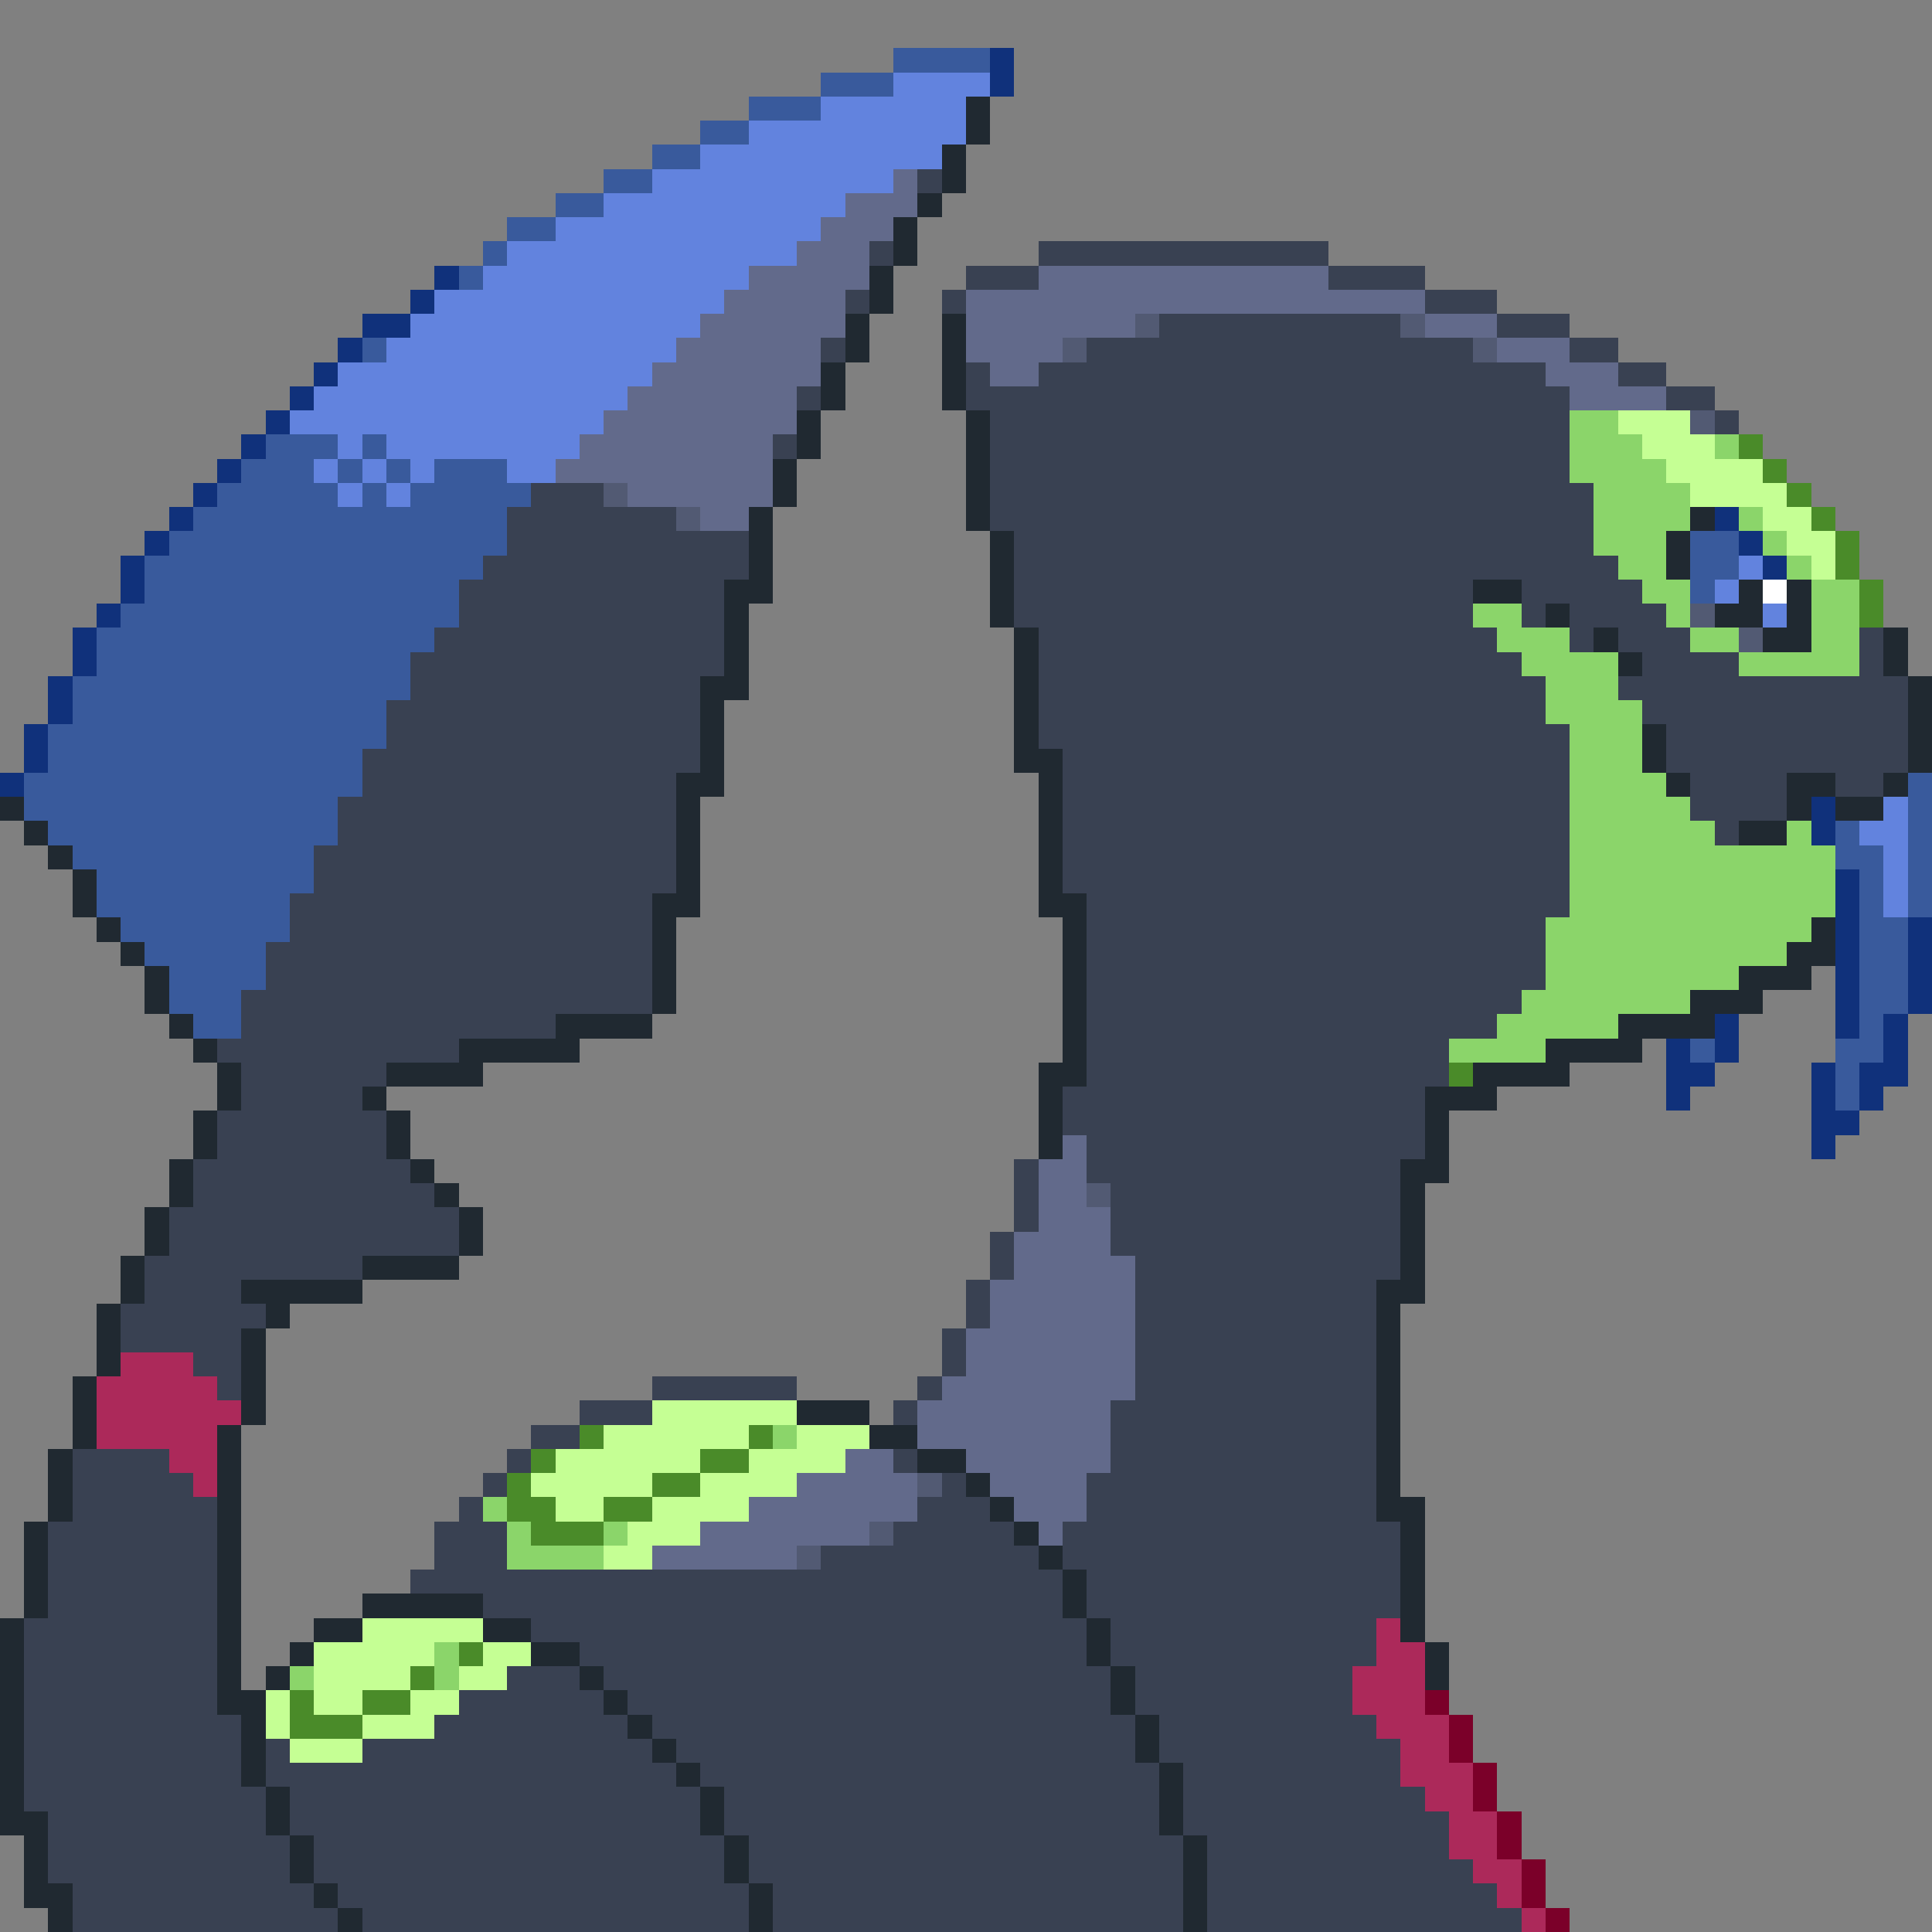 <svg xmlns="http://www.w3.org/2000/svg" viewBox="0 -0.5 80 80" shape-rendering="crispEdges">
<rect x="0" y="-0.5" width="80" height="80" fill="#808080" stroke="none"/>
<path stroke="#395a9c" d="M37 2h4M34 3h3M31 4h3M29 5h2M27 6h2M25 7h2M23 8h2M21 9h2M20 10h1M19 11h1M15 14h1M11 18h3M15 18h1M10 19h3M14 19h1M16 19h1M18 19h3M9 20h5M15 20h1M17 20h5M8 21h13M7 22h14M70 22h2M6 23h14M70 23h2M6 24h13M70 24h1M5 25h14M4 26h14M4 27h13M3 28h14M3 29h13M2 30h14M2 31h13M1 32h14M79 32h1M1 33h13M79 33h1M2 34h12M76 34h1M79 34h1M3 35h10M76 35h2M79 35h1M4 36h9M77 36h1M79 36h1M4 37h8M77 37h1M79 37h1M5 38h7M77 38h2M6 39h5M77 39h2M7 40h4M77 40h2M7 41h3M77 41h2M8 42h2M77 42h1M70 43h1M76 43h2M76 44h1M76 45h1" />
<path stroke="#10317b" d="M41 2h1M41 3h1M18 11h1M17 12h1M15 13h2M14 14h1M13 15h1M12 16h1M11 17h1M10 18h1M9 19h1M8 20h1M7 21h1M71 21h1M6 22h1M72 22h1M5 23h1M73 23h1M5 24h1M4 25h1M3 26h1M3 27h1M2 28h1M2 29h1M1 30h1M1 31h1M0 32h1M75 33h1M75 34h1M76 36h1M76 37h1M76 38h1M79 38h1M76 39h1M79 39h1M76 40h1M79 40h1M76 41h1M79 41h1M71 42h1M76 42h1M78 42h1M69 43h1M71 43h1M78 43h1M69 44h2M75 44h1M77 44h2M69 45h1M75 45h1M77 45h1M75 46h2M75 47h1" />
<path stroke="#6283de" d="M37 3h4M34 4h6M31 5h9M29 6h10M27 7h10M25 8h10M23 9h11M21 10h12M20 11h11M18 12h12M17 13h12M16 14h12M14 15h13M13 16h13M12 17h13M14 18h1M16 18h8M13 19h1M15 19h1M17 19h1M21 19h2M14 20h1M16 20h1M72 23h1M71 24h1M73 25h1M78 33h1M77 34h2M78 35h1M78 36h1M78 37h1" />
<path stroke="#202931" d="M40 4h1M40 5h1M39 6h1M39 7h1M38 8h1M37 9h1M37 10h1M36 11h1M36 12h1M35 13h1M39 13h1M35 14h1M39 14h1M34 15h1M39 15h1M34 16h1M39 16h1M33 17h1M40 17h1M33 18h1M40 18h1M32 19h1M40 19h1M32 20h1M40 20h1M31 21h1M40 21h1M70 21h1M31 22h1M41 22h1M69 22h1M31 23h1M41 23h1M69 23h1M30 24h2M41 24h1M61 24h2M72 24h1M74 24h1M30 25h1M41 25h1M64 25h1M71 25h2M74 25h1M30 26h1M42 26h1M66 26h1M73 26h2M78 26h1M30 27h1M42 27h1M67 27h1M78 27h1M29 28h2M42 28h1M79 28h1M29 29h1M42 29h1M79 29h1M29 30h1M42 30h1M68 30h1M79 30h1M29 31h1M42 31h2M68 31h1M79 31h1M28 32h2M43 32h1M69 32h1M74 32h2M78 32h1M0 33h1M28 33h1M43 33h1M74 33h1M76 33h2M1 34h1M28 34h1M43 34h1M72 34h2M2 35h1M28 35h1M43 35h1M3 36h1M28 36h1M43 36h1M3 37h1M27 37h2M43 37h2M4 38h1M27 38h1M44 38h1M75 38h1M5 39h1M27 39h1M44 39h1M74 39h2M6 40h1M27 40h1M44 40h1M72 40h3M6 41h1M27 41h1M44 41h1M70 41h3M7 42h1M23 42h4M44 42h1M67 42h4M8 43h1M19 43h5M44 43h1M64 43h4M9 44h1M16 44h4M43 44h2M61 44h4M9 45h1M15 45h1M43 45h1M59 45h3M8 46h1M16 46h1M43 46h1M59 46h1M8 47h1M16 47h1M43 47h1M59 47h1M7 48h1M17 48h1M58 48h2M7 49h1M18 49h1M58 49h1M6 50h1M19 50h1M58 50h1M6 51h1M19 51h1M58 51h1M5 52h1M15 52h4M58 52h1M5 53h1M10 53h5M57 53h2M4 54h1M11 54h1M57 54h1M4 55h1M10 55h1M57 55h1M4 56h1M10 56h1M57 56h1M3 57h1M10 57h1M57 57h1M3 58h1M10 58h1M33 58h3M57 58h1M3 59h1M9 59h1M36 59h2M57 59h1M2 60h1M9 60h1M38 60h2M57 60h1M2 61h1M9 61h1M40 61h1M57 61h1M2 62h1M9 62h1M41 62h1M57 62h2M1 63h1M9 63h1M42 63h1M58 63h1M1 64h1M9 64h1M43 64h1M58 64h1M1 65h1M9 65h1M44 65h1M58 65h1M1 66h1M9 66h1M15 66h5M44 66h1M58 66h1M0 67h1M9 67h1M13 67h2M20 67h2M45 67h1M58 67h1M0 68h1M9 68h1M12 68h1M22 68h2M45 68h1M59 68h1M0 69h1M9 69h1M11 69h1M24 69h1M46 69h1M59 69h1M0 70h1M9 70h2M25 70h1M46 70h1M0 71h1M10 71h1M26 71h1M47 71h1M0 72h1M10 72h1M27 72h1M47 72h1M0 73h1M10 73h1M28 73h1M48 73h1M0 74h1M11 74h1M29 74h1M48 74h1M0 75h2M11 75h1M29 75h1M48 75h1M1 76h1M12 76h1M30 76h1M49 76h1M1 77h1M12 77h1M30 77h1M49 77h1M1 78h2M13 78h1M31 78h1M49 78h1M2 79h1M14 79h1M31 79h1M49 79h1" />
<path stroke="#626a8b" d="M37 7h1M35 8h3M34 9h3M33 10h3M31 11h5M43 11h12M30 12h5M40 12h19M29 13h6M40 13h7M59 13h3M28 14h6M40 14h4M62 14h3M27 15h7M41 15h2M64 15h3M26 16h7M65 16h4M25 17h8M24 18h8M23 19h9M26 20h6M29 21h2M44 47h1M43 48h2M43 49h2M43 50h3M42 51h4M42 52h5M41 53h6M41 54h6M40 55h7M40 56h7M39 57h8M38 58h8M38 59h8M35 60h2M40 60h6M33 61h5M41 61h4M31 62h7M42 62h3M29 63h7M43 63h1M27 64h6" />
<path stroke="#394152" d="M38 7h1M36 10h1M43 10h12M40 11h3M55 11h4M35 12h1M39 12h1M59 12h3M48 13h10M62 13h3M34 14h1M45 14h16M65 14h2M40 15h1M43 15h21M67 15h2M33 16h1M40 16h25M69 16h2M41 17h24M71 17h1M32 18h1M41 18h24M41 19h24M22 20h3M41 20h25M21 21h7M41 21h25M21 22h10M42 22h24M20 23h11M42 23h25M19 24h11M42 24h19M63 24h5M19 25h11M42 25h19M63 25h1M65 25h4M18 26h12M43 26h19M65 26h1M67 26h3M77 26h1M17 27h13M43 27h20M68 27h4M77 27h1M17 28h12M43 28h21M67 28h12M16 29h13M43 29h21M68 29h11M16 30h13M43 30h22M69 30h10M15 31h14M44 31h21M69 31h10M15 32h13M44 32h21M70 32h4M76 32h2M14 33h14M44 33h21M70 33h4M14 34h14M44 34h21M71 34h1M13 35h15M44 35h21M13 36h15M44 36h21M12 37h15M45 37h20M12 38h15M45 38h19M11 39h16M45 39h19M11 40h16M45 40h19M10 41h17M45 41h18M10 42h13M45 42h17M9 43h10M45 43h15M10 44h6M45 44h15M10 45h5M44 45h15M9 46h7M44 46h15M9 47h7M45 47h14M8 48h9M42 48h1M45 48h13M8 49h10M42 49h1M46 49h12M7 50h12M42 50h1M46 50h12M7 51h12M41 51h1M46 51h12M6 52h9M41 52h1M47 52h11M6 53h4M40 53h1M47 53h10M5 54h6M40 54h1M47 54h10M5 55h5M39 55h1M47 55h10M8 56h2M39 56h1M47 56h10M9 57h1M27 57h6M38 57h1M47 57h10M24 58h3M37 58h1M46 58h11M22 59h2M46 59h11M3 60h4M21 60h1M37 60h1M46 60h11M3 61h5M20 61h1M39 61h1M45 61h12M3 62h6M19 62h1M38 62h3M45 62h12M2 63h7M18 63h3M37 63h5M44 63h14M2 64h7M18 64h3M34 64h9M44 64h14M2 65h7M17 65h27M45 65h13M2 66h7M20 66h24M45 66h13M1 67h8M22 67h23M46 67h11M1 68h8M24 68h21M46 68h11M1 69h8M21 69h3M25 69h21M47 69h9M1 70h8M19 70h6M26 70h20M47 70h9M1 71h9M18 71h8M27 71h20M48 71h9M1 72h9M11 72h1M15 72h12M28 72h19M48 72h10M1 73h9M11 73h17M29 73h19M49 73h9M1 74h10M12 74h17M30 74h18M49 74h10M2 75h9M12 75h17M30 75h18M49 75h11M2 76h10M13 76h17M31 76h18M50 76h10M2 77h10M13 77h17M31 77h18M50 77h11M3 78h10M14 78h17M32 78h17M50 78h12M3 79h11M15 79h16M32 79h17M50 79h13" />
<path stroke="#525a73" d="M47 13h1M58 13h1M44 14h1M61 14h1M70 17h1M25 20h1M28 21h1M70 25h1M72 26h1M45 49h1M38 61h1M36 63h1M33 64h1" />
<path stroke="#8bd56a" d="M65 17h2M65 18h3M71 18h1M65 19h4M66 20h4M66 21h4M72 21h1M66 22h3M73 22h1M67 23h2M74 23h1M68 24h2M75 24h2M61 25h2M69 25h1M75 25h2M62 26h3M70 26h2M75 26h2M63 27h4M72 27h5M64 28h3M64 29h4M65 30h3M65 31h3M65 32h4M65 33h5M65 34h6M74 34h1M65 35h11M65 36h11M65 37h11M64 38h11M64 39h10M64 40h8M63 41h7M62 42h5M60 43h4M32 59h1M20 62h1M21 63h1M25 63h1M21 64h4M18 68h1M12 69h1M18 69h1" />
<path stroke="#c5ff94" d="M67 17h3M68 18h3M69 19h4M70 20h4M73 21h2M74 22h2M75 23h1M27 58h6M25 59h6M33 59h3M23 60h6M31 60h4M22 61h5M29 61h4M23 62h2M27 62h4M26 63h3M25 64h2M15 67h5M13 68h5M20 68h2M13 69h4M19 69h2M11 70h1M13 70h2M17 70h2M11 71h1M15 71h3M12 72h3" />
<path stroke="#4a8b29" d="M72 18h1M73 19h1M74 20h1M75 21h1M76 22h1M76 23h1M77 24h1M77 25h1M60 44h1M24 59h1M31 59h1M22 60h1M29 60h2M21 61h1M27 61h2M21 62h2M25 62h2M22 63h3M19 68h1M17 69h1M12 70h1M15 70h2M12 71h3" />
<path stroke="#ffffff" d="M73 24h1" />
<path stroke="#ac295a" d="M5 56h3M4 57h5M4 58h6M4 59h5M7 60h2M8 61h1M57 67h1M57 68h2M56 69h3M56 70h3M57 71h3M58 72h2M58 73h3M59 74h2M60 75h2M60 76h2M61 77h2M62 78h1M63 79h1" />
<path stroke="#7b0029" d="M59 70h1M60 71h1M60 72h1M61 73h1M61 74h1M62 75h1M62 76h1M63 77h1M63 78h1M64 79h1" />
</svg>